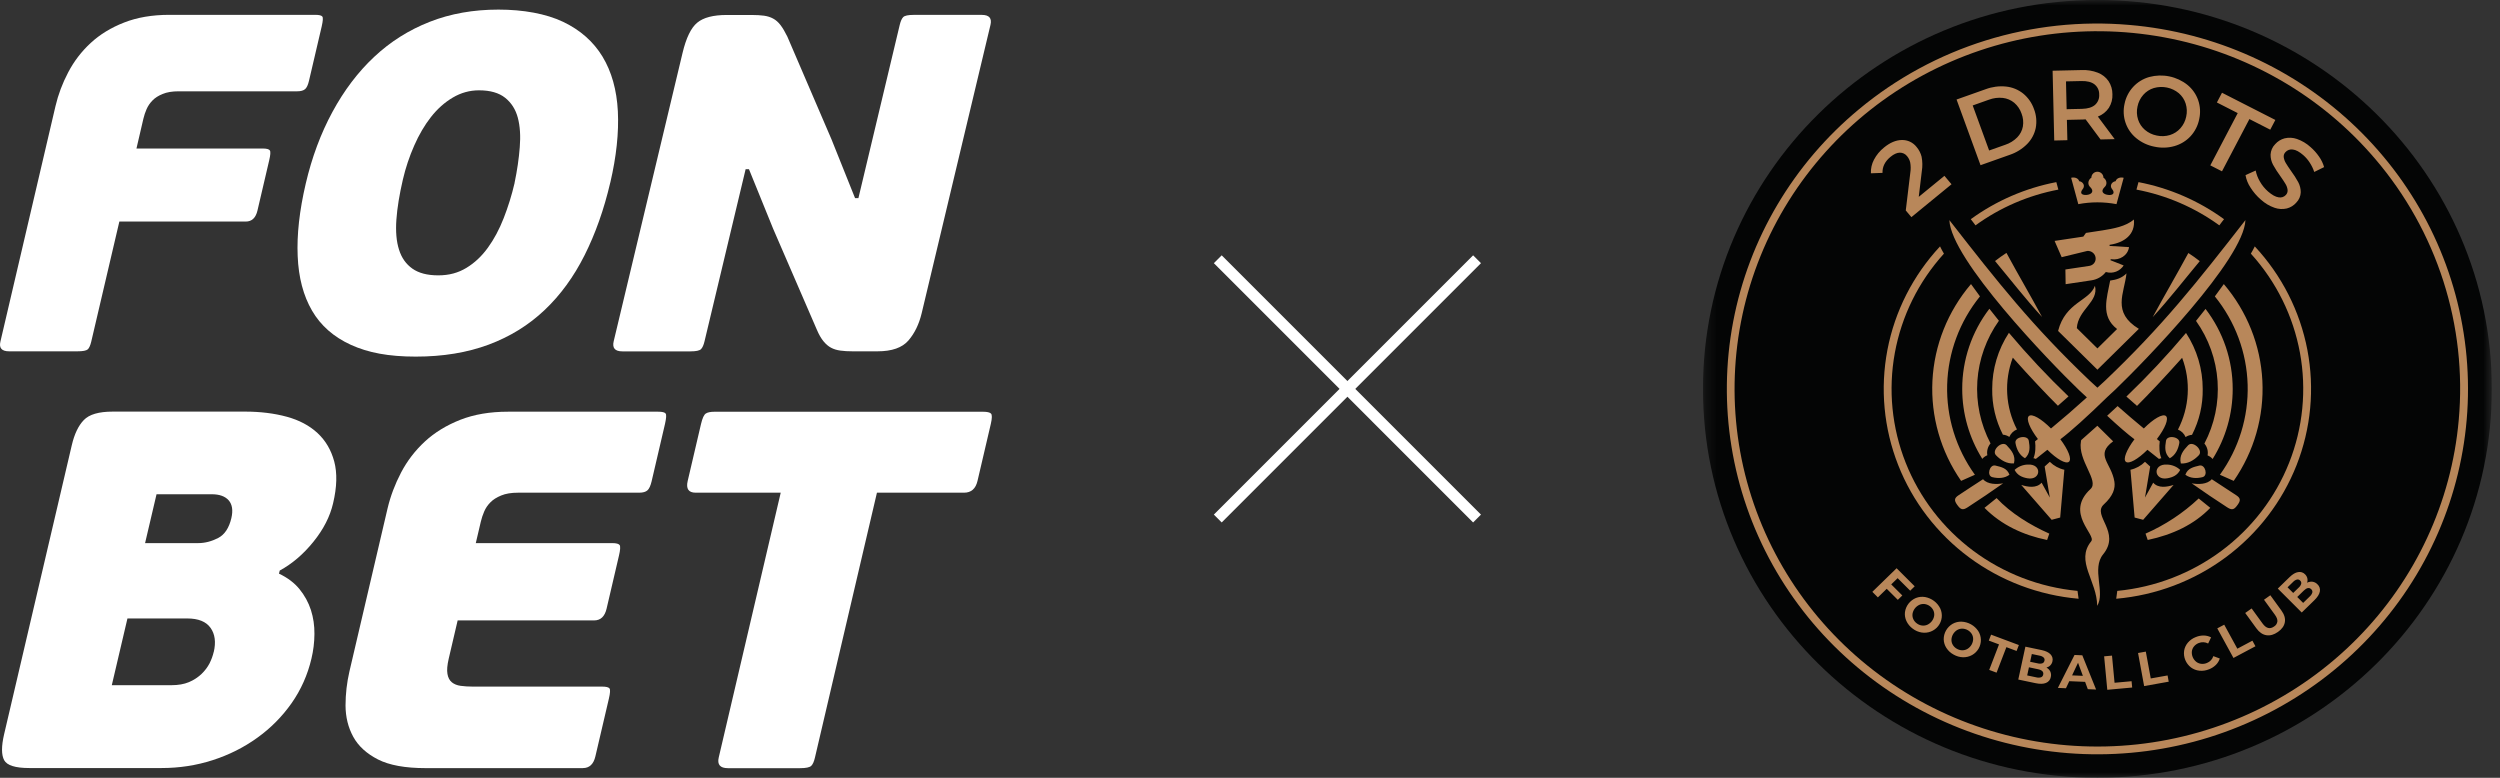 <svg width="225" height="70" viewBox="0 0 225 70" fill="none" xmlns="http://www.w3.org/2000/svg">
<rect x="0" y="0" width="225" height="70" fill="#333333" stroke="none"/>
<path d="M7.895 31.443C7.767 31.559 7.46 31.619 6.968 31.619H0.826C0.163 31.619 -0.101 31.331 0.035 30.752L4.993 9.556C5.236 8.517 5.616 7.501 6.14 6.506C6.66 5.514 7.332 4.635 8.163 3.867C8.991 3.103 9.99 2.487 11.17 2.028C12.341 1.568 13.697 1.336 15.22 1.336H28.375C28.723 1.336 28.934 1.388 29.011 1.492C29.086 1.592 29.066 1.884 28.954 2.376L27.811 7.265C27.723 7.641 27.607 7.893 27.459 8.021C27.311 8.149 27.079 8.217 26.763 8.217H16.08C15.504 8.217 15.02 8.297 14.64 8.457C14.253 8.613 13.949 8.809 13.725 9.041C13.497 9.273 13.321 9.532 13.193 9.82C13.069 10.108 12.973 10.396 12.905 10.684L12.281 13.367H23.657C24.005 13.367 24.212 13.427 24.288 13.539C24.364 13.655 24.34 13.959 24.224 14.446L23.173 18.945C23.017 19.608 22.669 19.94 22.117 19.94H10.742L8.211 30.752C8.127 31.099 8.023 31.327 7.899 31.443" fill="white"/>
<path d="M54.923 16.438C54.356 18.861 53.584 21.036 52.612 22.971C51.641 24.906 50.445 26.549 49.018 27.901C47.59 29.256 45.911 30.296 43.984 31.016C42.053 31.735 39.866 32.095 37.415 32.095C34.964 32.095 33.133 31.743 31.581 31.036C30.034 30.328 28.866 29.304 28.087 27.965C27.303 26.621 26.871 24.982 26.791 23.051C26.707 21.12 26.951 18.945 27.519 16.518C28.071 14.155 28.874 12.004 29.918 10.076C30.962 8.145 32.213 6.49 33.672 5.122C35.132 3.751 36.799 2.699 38.674 1.964C40.545 1.228 42.609 0.864 44.856 0.864C47.103 0.864 49.134 1.232 50.677 1.964C52.221 2.699 53.404 3.743 54.228 5.098C55.047 6.454 55.507 8.093 55.607 10.008C55.703 11.928 55.479 14.067 54.927 16.434M46.307 16.478C46.543 15.354 46.699 14.279 46.779 13.255C46.863 12.232 46.803 11.344 46.603 10.592C46.403 9.844 46.023 9.249 45.463 8.801C44.908 8.357 44.12 8.129 43.112 8.129C42.277 8.129 41.489 8.345 40.753 8.781C40.018 9.213 39.362 9.8 38.786 10.532C38.211 11.268 37.707 12.127 37.279 13.103C36.847 14.083 36.503 15.106 36.255 16.178C35.947 17.505 35.752 18.701 35.675 19.764C35.6 20.832 35.675 21.735 35.911 22.467C36.139 23.203 36.543 23.771 37.111 24.174C37.683 24.578 38.454 24.782 39.438 24.782C40.422 24.782 41.233 24.558 41.973 24.11C42.713 23.663 43.356 23.059 43.908 22.295C44.464 21.532 44.936 20.644 45.331 19.636C45.727 18.625 46.055 17.573 46.311 16.478" fill="white"/>
<path d="M67.107 15.226L63.408 30.712C63.328 31.059 63.22 31.295 63.088 31.427C62.952 31.555 62.645 31.623 62.153 31.623H56.011C55.347 31.623 55.088 31.323 55.232 30.715L61.429 4.766C61.753 3.411 62.193 2.499 62.752 2.04C63.304 1.58 64.192 1.348 65.403 1.348H67.65C68.082 1.348 68.454 1.372 68.762 1.412C69.07 1.456 69.342 1.54 69.582 1.672C69.825 1.8 70.045 1.996 70.245 2.255C70.445 2.515 70.649 2.863 70.861 3.295L74.839 12.551L76.954 17.829H77.258L80.973 2.251C81.057 1.904 81.161 1.668 81.293 1.536C81.425 1.408 81.736 1.34 82.224 1.34H88.366C89.029 1.34 89.289 1.644 89.141 2.247L82.948 28.201C82.712 29.18 82.316 29.996 81.76 30.643C81.201 31.291 80.273 31.619 78.978 31.619H76.731C76.327 31.619 75.963 31.599 75.643 31.555C75.319 31.511 75.039 31.427 74.795 31.295C74.552 31.167 74.324 30.971 74.112 30.712C73.9 30.452 73.7 30.108 73.516 29.672L69.585 20.592L67.406 15.226H67.103H67.107Z" fill="white"/>
<path d="M25.108 51.627C25.876 51.991 26.495 52.458 26.955 53.022C27.415 53.59 27.759 54.214 27.983 54.901C28.203 55.589 28.306 56.309 28.299 57.053C28.294 57.8 28.207 58.54 28.031 59.272C27.687 60.739 27.091 62.074 26.243 63.286C25.396 64.489 24.364 65.533 23.153 66.401C21.945 67.272 20.602 67.944 19.134 68.416C17.663 68.891 16.132 69.123 14.544 69.123H2.637C1.382 69.123 0.63 68.888 0.374 68.416C0.122 67.944 0.118 67.172 0.366 66.101L6.46 40.072C6.696 39.064 7.055 38.308 7.543 37.805C8.027 37.297 8.895 37.045 10.146 37.045H22.061C23.433 37.045 24.684 37.201 25.804 37.505C26.923 37.809 27.847 38.3 28.574 38.972C29.302 39.648 29.806 40.504 30.082 41.539C30.358 42.579 30.326 43.83 29.978 45.297C29.702 46.489 29.11 47.645 28.207 48.76C27.307 49.876 26.295 50.739 25.176 51.351L25.108 51.627ZM13.057 48.88H17.839C18.443 48.88 19.042 48.724 19.634 48.42C20.218 48.116 20.614 47.517 20.822 46.633C20.986 45.933 20.902 45.397 20.582 45.03C20.258 44.662 19.746 44.482 19.05 44.482H14.088L13.057 48.88ZM19.238 58.684C19.446 57.796 19.35 57.072 18.951 56.509C18.551 55.945 17.851 55.661 16.847 55.661H11.47L10.062 61.667H15.436C16.044 61.667 16.567 61.575 17.007 61.391C17.443 61.207 17.815 60.959 18.135 60.659C18.451 60.355 18.687 60.035 18.863 59.695C19.03 59.355 19.154 59.024 19.23 58.688" fill="white"/>
<path d="M52.465 69.131H38.303C36.467 69.131 35.044 68.871 34.02 68.352C32.997 67.828 32.253 67.152 31.793 66.312C31.334 65.473 31.102 64.533 31.098 63.494C31.098 62.454 31.218 61.431 31.45 60.423L34.88 45.761C35.14 44.661 35.544 43.586 36.096 42.53C36.647 41.479 37.363 40.547 38.239 39.736C39.114 38.928 40.178 38.276 41.421 37.784C42.665 37.297 44.096 37.053 45.715 37.053H59.234C59.602 37.053 59.826 37.109 59.906 37.217C59.989 37.321 59.965 37.636 59.85 38.152L58.642 43.334C58.546 43.73 58.422 43.998 58.266 44.134C58.114 44.27 57.866 44.342 57.535 44.342H46.631C46.019 44.342 45.508 44.426 45.108 44.594C44.7 44.761 44.376 44.965 44.136 45.213C43.892 45.457 43.708 45.729 43.576 46.037C43.444 46.345 43.344 46.649 43.273 46.953L42.821 48.88H55.103C55.471 48.88 55.691 48.944 55.771 49.06C55.847 49.184 55.827 49.508 55.703 50.023L54.592 54.785C54.424 55.489 54.052 55.837 53.472 55.837H41.189L40.386 59.275C40.25 59.859 40.21 60.319 40.27 60.651C40.326 60.987 40.458 61.234 40.666 61.407C40.873 61.574 41.137 61.682 41.461 61.726C41.789 61.77 42.149 61.794 42.545 61.794H54.184C54.552 61.794 54.772 61.85 54.856 61.958C54.936 62.062 54.92 62.378 54.796 62.894L53.584 68.076C53.42 68.779 53.044 69.127 52.465 69.127" fill="white"/>
<path d="M86.762 44.342H78.925L73.348 68.171C73.264 68.539 73.152 68.791 73.012 68.927C72.868 69.063 72.54 69.135 72.02 69.135H65.511C64.811 69.135 64.535 68.811 64.687 68.171L70.265 44.342H62.608C61.968 44.342 61.728 43.99 61.892 43.29L63.092 38.156C63.216 37.636 63.356 37.325 63.524 37.217C63.684 37.109 63.952 37.057 64.316 37.057H88.469C88.833 37.057 89.073 37.109 89.185 37.217C89.297 37.325 89.293 37.636 89.173 38.156L87.974 43.29C87.806 43.99 87.406 44.342 86.766 44.342" fill="white"/>
<g clip-path="url(#clip0_2_21335)">
<path d="M109.954 23.686L132.581 46.314" stroke="white" stroke-linecap="square" stroke-linejoin="round"/>
<path d="M109.954 46.313L132.581 23.686" stroke="white" stroke-linecap="square" stroke-linejoin="round"/>
</g>
<g clip-path="url(#clip1_2_21335)">
<mask id="mask0_2_21335" style="mask-type:luminance" maskUnits="userSpaceOnUse" x="153" y="0" width="72" height="70">
<path d="M224.266 0H153.266V70H224.266V0Z" fill="white"/>
</mask>
<g mask="url(#mask0_2_21335)">
<path fill-rule="evenodd" clip-rule="evenodd" d="M188.766 0C208.372 0 224.266 15.67 224.266 35C224.266 54.331 208.372 70 188.766 70C169.16 70 153.266 54.33 153.266 35C153.266 15.671 169.16 0 188.766 0Z" fill="#040505"/>
<path fill-rule="evenodd" clip-rule="evenodd" d="M191.648 2.244C199.336 2.9 206.555 6.165 212.075 11.481C217.595 16.797 221.074 23.836 221.92 31.398C222.766 38.96 220.927 46.578 216.715 52.952C212.503 59.327 206.179 64.064 198.822 66.358C191.464 68.651 183.527 68.358 176.364 65.528C169.201 62.699 163.255 57.508 159.538 50.841C155.822 44.173 154.566 36.442 155.983 28.963C157.401 21.485 161.405 14.722 167.313 9.828C170.662 7.046 174.536 4.943 178.713 3.641C182.889 2.34 187.285 1.865 191.648 2.244ZM213.76 14.295C208.902 8.593 202.188 4.728 194.763 3.359C187.337 1.99 179.661 3.201 173.04 6.787C166.42 10.373 161.265 16.111 158.455 23.024C155.644 29.937 155.352 37.597 157.628 44.698C159.904 51.799 164.607 57.903 170.935 61.969C177.264 66.035 184.827 67.811 192.335 66.996C199.844 66.181 206.833 62.824 212.112 57.497C217.392 52.17 220.634 45.204 221.288 37.784C221.665 33.573 221.194 29.33 219.902 25.299C218.61 21.267 216.523 17.528 213.76 14.294" fill="#B8875A"/>
<path fill-rule="evenodd" clip-rule="evenodd" d="M170.787 52.034L170.21 52.596L171.208 53.592L170.803 53.987L169.805 52.991L169.009 53.765L168.51 53.266L170.694 51.141L172.323 52.768L171.918 53.163L170.787 52.034ZM172.139 56.574C172.373 56.757 172.651 56.878 172.947 56.926C173.227 56.971 173.514 56.941 173.777 56.838C174.041 56.734 174.271 56.563 174.443 56.34C174.615 56.118 174.723 55.854 174.755 55.577C174.787 55.299 174.741 55.017 174.624 54.763C174.494 54.498 174.303 54.266 174.065 54.087C173.828 53.908 173.551 53.787 173.257 53.733C172.98 53.686 172.695 53.716 172.434 53.818C172.171 53.927 171.941 54.102 171.768 54.325C171.594 54.549 171.484 54.813 171.446 55.092C171.414 55.367 171.46 55.646 171.579 55.897C171.705 56.165 171.897 56.398 172.138 56.574M172.505 56.1C172.367 55.999 172.259 55.864 172.191 55.708C172.125 55.557 172.104 55.391 172.129 55.229C172.159 55.057 172.231 54.895 172.339 54.756C172.446 54.617 172.586 54.506 172.747 54.432C172.899 54.366 173.067 54.343 173.232 54.365C173.401 54.391 173.561 54.459 173.698 54.562C173.834 54.664 173.942 54.799 174.012 54.953C174.077 55.104 174.099 55.27 174.074 55.432C174.044 55.605 173.972 55.767 173.865 55.906C173.757 56.044 173.617 56.156 173.457 56.23C173.305 56.296 173.137 56.319 172.972 56.296C172.802 56.273 172.641 56.205 172.506 56.1M175.827 58.915C175.564 58.773 175.34 58.569 175.178 58.32C175.026 58.088 174.941 57.818 174.934 57.542C174.931 57.26 175.004 56.983 175.144 56.738C175.285 56.493 175.488 56.289 175.733 56.145C175.978 56.008 176.255 55.94 176.536 55.949C176.835 55.962 177.126 56.044 177.387 56.189C177.647 56.334 177.869 56.537 178.035 56.782C178.187 57.018 178.272 57.29 178.279 57.57C178.287 57.849 178.217 58.126 178.078 58.369C177.938 58.613 177.734 58.815 177.488 58.953C177.241 59.091 176.961 59.16 176.678 59.154C176.378 59.146 176.086 59.063 175.827 58.915ZM176.125 58.395C176.273 58.48 176.441 58.526 176.613 58.526C176.78 58.526 176.943 58.48 177.084 58.393C177.233 58.298 177.356 58.169 177.443 58.017C177.53 57.864 177.579 57.694 177.584 57.519C177.586 57.355 177.542 57.194 177.456 57.053C177.365 56.91 177.239 56.791 177.089 56.708C176.94 56.625 176.772 56.58 176.6 56.577C176.434 56.578 176.271 56.624 176.129 56.71C175.981 56.805 175.858 56.934 175.771 57.086C175.684 57.238 175.635 57.409 175.63 57.583C175.628 57.747 175.672 57.909 175.758 58.049C175.847 58.194 175.974 58.313 176.125 58.395M179.911 57.996L178.992 57.652L179.197 57.119L181.698 58.054L181.493 58.587L180.575 58.244L179.692 60.54L179.028 60.292L179.911 57.996ZM184.181 60.084C184.315 60.048 184.437 59.978 184.532 59.879C184.629 59.778 184.694 59.653 184.721 59.517C184.748 59.407 184.746 59.292 184.716 59.183C184.686 59.074 184.628 58.974 184.549 58.892C184.383 58.714 184.117 58.586 183.751 58.508L182.285 58.2L181.645 61.159L183.197 61.485C183.589 61.568 183.902 61.561 184.136 61.464C184.249 61.42 184.349 61.347 184.425 61.254C184.502 61.16 184.552 61.049 184.572 60.931C184.614 60.766 184.598 60.592 184.527 60.437C184.452 60.286 184.331 60.163 184.181 60.084M182.864 58.861L183.554 59.006C183.692 59.026 183.821 59.085 183.926 59.175C183.963 59.212 183.989 59.258 184.003 59.309C184.016 59.359 184.016 59.413 184.002 59.463C183.993 59.515 183.971 59.564 183.938 59.605C183.905 59.646 183.861 59.678 183.812 59.697C183.679 59.738 183.536 59.741 183.402 59.704L182.712 59.559L182.864 58.861ZM183.257 60.959L182.447 60.788L182.605 60.057L183.415 60.228C183.784 60.305 183.942 60.467 183.889 60.712C183.881 60.767 183.858 60.818 183.823 60.861C183.788 60.904 183.742 60.938 183.69 60.957C183.549 60.998 183.399 60.999 183.257 60.959M187.659 61.367L186.236 61.306L185.936 61.943L185.209 61.912L186.707 58.947L187.408 58.977L188.648 62.057L187.903 62.026L187.659 61.367ZM187.459 60.825L187.023 59.647L186.487 60.784L187.459 60.825ZM189.372 59.07L190.08 59.005L190.31 61.449L191.842 61.309L191.896 61.877L189.656 62.082L189.372 59.07ZM192.425 58.77L193.124 58.645L193.568 61.061L195.082 60.79L195.185 61.351L192.972 61.747L192.425 58.77ZM198.811 60.236C198.539 60.349 198.242 60.393 197.948 60.363C197.671 60.336 197.407 60.234 197.184 60.068C196.959 59.893 196.784 59.663 196.676 59.401C196.568 59.139 196.532 58.854 196.57 58.574C196.612 58.302 196.73 58.047 196.91 57.836C197.102 57.613 197.347 57.44 197.624 57.335C197.852 57.24 198.097 57.192 198.345 57.196C198.573 57.2 198.797 57.258 198.998 57.363L198.734 57.917C198.604 57.847 198.461 57.807 198.314 57.8C198.166 57.792 198.019 57.818 197.883 57.874C197.718 57.937 197.572 58.041 197.459 58.177C197.354 58.305 197.287 58.46 197.267 58.624C197.25 58.798 197.276 58.973 197.342 59.135C197.409 59.297 197.514 59.441 197.649 59.553C197.779 59.657 197.937 59.723 198.103 59.743C198.279 59.763 198.458 59.737 198.621 59.669C198.759 59.616 198.883 59.532 198.983 59.425C199.083 59.318 199.157 59.19 199.2 59.051L199.78 59.266C199.713 59.483 199.592 59.68 199.43 59.84C199.254 60.013 199.043 60.148 198.812 60.237M199.555 56.553L201.012 59.216L202.991 58.164L202.717 57.661L201.361 58.382L200.18 56.221L199.555 56.553ZM205.016 56.873C204.66 57.125 204.312 57.223 203.972 57.169C203.633 57.115 203.332 56.907 203.07 56.545L202.069 55.168L202.647 54.76L203.632 56.117C203.952 56.558 204.297 56.647 204.668 56.385C204.748 56.337 204.816 56.271 204.868 56.193C204.919 56.114 204.952 56.026 204.965 55.934C204.983 55.761 204.909 55.56 204.744 55.332L203.76 53.976L204.33 53.573L205.33 54.951C205.592 55.312 205.694 55.659 205.637 55.994C205.58 56.329 205.374 56.622 205.017 56.873M207.64 52.445C207.684 52.315 207.691 52.176 207.66 52.043C207.627 51.909 207.556 51.786 207.456 51.689C207.378 51.606 207.28 51.545 207.17 51.509C207.061 51.474 206.945 51.467 206.833 51.488C206.59 51.526 206.335 51.675 206.069 51.934L205.002 52.972L207.157 55.126L208.287 54.026C208.572 53.749 208.738 53.487 208.785 53.241C208.81 53.123 208.803 53.001 208.765 52.887C208.728 52.773 208.662 52.67 208.572 52.589C208.456 52.464 208.299 52.382 208.129 52.355C207.961 52.334 207.789 52.365 207.64 52.445ZM205.879 52.859L206.382 52.37C206.474 52.268 206.595 52.194 206.729 52.157C206.781 52.146 206.834 52.15 206.885 52.166C206.935 52.183 206.98 52.212 207.015 52.252C207.054 52.287 207.083 52.332 207.1 52.382C207.117 52.432 207.12 52.485 207.109 52.537C207.071 52.669 206.995 52.787 206.89 52.878L206.388 53.366L205.879 52.859ZM207.873 53.688L207.284 54.262L206.751 53.73L207.34 53.155C207.609 52.894 207.832 52.853 208.011 53.031C208.053 53.068 208.084 53.115 208.102 53.167C208.119 53.22 208.122 53.276 208.11 53.33C208.066 53.468 207.984 53.592 207.873 53.687" fill="#B8875A"/>
<path fill-rule="evenodd" clip-rule="evenodd" d="M174.998 15.825L175.637 16.584L172.025 19.542L171.519 18.942L171.93 15.525C171.976 15.225 171.972 14.918 171.918 14.619C171.872 14.417 171.779 14.227 171.646 14.066C171.569 13.963 171.469 13.879 171.353 13.822C171.237 13.765 171.109 13.736 170.979 13.738C170.724 13.744 170.448 13.87 170.149 14.114C169.649 14.523 169.408 15.004 169.425 15.559L168.381 15.597C168.362 15.172 168.457 14.75 168.657 14.373C168.88 13.947 169.191 13.572 169.569 13.271C170.101 12.835 170.631 12.612 171.158 12.6C171.414 12.593 171.668 12.646 171.9 12.754C172.131 12.863 172.333 13.024 172.489 13.224C172.706 13.479 172.861 13.778 172.943 14.101C173.028 14.534 173.034 14.979 172.962 15.415L172.688 17.716L174.998 15.825ZM176.09 8.957L178.711 8.028C179.297 7.808 179.926 7.726 180.55 7.79C181.112 7.849 181.645 8.068 182.085 8.419C182.536 8.789 182.874 9.275 183.062 9.823C183.271 10.363 183.324 10.95 183.216 11.518C183.104 12.065 182.834 12.568 182.438 12.967C181.999 13.408 181.461 13.74 180.868 13.938L178.247 14.868L176.09 8.957ZM180.477 13.029C180.882 12.895 181.249 12.668 181.547 12.368C181.813 12.098 181.992 11.756 182.059 11.385C182.125 10.994 182.084 10.592 181.939 10.221C181.811 9.845 181.584 9.509 181.281 9.249C180.989 9.006 180.63 8.854 180.251 8.812C179.827 8.768 179.398 8.824 178.999 8.974L177.543 9.491L179.022 13.545L180.477 13.029ZM189.049 12.551L187.704 10.741C187.65 10.748 187.568 10.753 187.459 10.756L186.021 10.788L186.064 12.618L184.881 12.646L184.734 6.365L187.355 6.305C187.849 6.283 188.342 6.364 188.803 6.542C189.192 6.692 189.526 6.953 189.763 7.292C189.997 7.645 190.12 8.057 190.118 8.478C190.14 8.91 190.028 9.339 189.797 9.707C189.558 10.063 189.213 10.337 188.809 10.492L190.322 12.522L189.049 12.551ZM188.927 8.505C188.933 8.331 188.898 8.157 188.825 7.998C188.752 7.84 188.642 7.7 188.504 7.59C188.232 7.381 187.838 7.282 187.323 7.294L185.939 7.325L185.998 9.828L187.382 9.797C187.897 9.785 188.286 9.667 188.548 9.443C188.68 9.326 188.783 9.18 188.848 9.017C188.914 8.855 188.941 8.679 188.927 8.505ZM193.897 13.201C193.296 13.086 192.734 12.823 192.264 12.437C191.82 12.073 191.487 11.595 191.301 11.056C191.112 10.505 191.08 9.913 191.209 9.345C191.322 8.774 191.592 8.245 191.989 7.815C192.379 7.394 192.878 7.088 193.433 6.93C194.022 6.771 194.641 6.753 195.239 6.876C195.837 6.999 196.397 7.261 196.872 7.64C197.315 8.003 197.648 8.479 197.835 9.017C198.025 9.569 198.056 10.162 197.927 10.732C197.814 11.304 197.543 11.835 197.145 12.267C196.755 12.685 196.256 12.989 195.702 13.147C195.114 13.315 194.493 13.333 193.896 13.2M194.109 12.199C194.5 12.286 194.907 12.27 195.29 12.154C195.658 12.041 195.986 11.829 196.238 11.543C196.503 11.243 196.682 10.88 196.759 10.491C196.847 10.103 196.83 9.7 196.71 9.321C196.595 8.958 196.381 8.635 196.091 8.386C195.784 8.133 195.418 7.958 195.027 7.878C194.635 7.797 194.229 7.812 193.845 7.923C193.478 8.035 193.15 8.247 192.897 8.533C192.633 8.833 192.453 9.196 192.376 9.586C192.288 9.973 192.305 10.377 192.425 10.755C192.54 11.118 192.754 11.441 193.045 11.69C193.348 11.948 193.715 12.124 194.109 12.199M201.395 10.179L199.52 9.223L199.98 8.347L204.782 10.796L204.322 11.672L202.447 10.716L199.979 15.419L198.928 14.883L201.395 10.179ZM203.476 17.963C203.832 18.29 204.252 18.541 204.71 18.7C205.064 18.825 205.447 18.846 205.813 18.762C206.143 18.677 206.438 18.495 206.66 18.241C206.91 17.99 207.056 17.655 207.068 17.303C207.068 16.987 206.99 16.676 206.842 16.396C206.65 16.044 206.433 15.706 206.193 15.384C205.99 15.096 205.835 14.862 205.729 14.682C205.629 14.521 205.564 14.342 205.537 14.156C205.525 14.074 205.533 13.99 205.558 13.911C205.584 13.832 205.627 13.76 205.685 13.699C205.766 13.605 205.871 13.534 205.988 13.491C206.106 13.449 206.232 13.437 206.356 13.457C206.631 13.488 206.943 13.656 207.294 13.961C207.517 14.157 207.712 14.382 207.872 14.631C208.045 14.894 208.183 15.178 208.282 15.476L209.169 15.039C209.073 14.701 208.919 14.382 208.715 14.094C208.498 13.779 208.241 13.491 207.951 13.239C207.596 12.913 207.177 12.664 206.72 12.505C206.366 12.382 205.982 12.363 205.617 12.45C205.287 12.537 204.99 12.719 204.767 12.974C204.514 13.228 204.366 13.566 204.351 13.922C204.349 14.237 204.425 14.547 204.573 14.827C204.77 15.181 204.989 15.523 205.23 15.851C205.433 16.139 205.588 16.373 205.694 16.553C205.794 16.714 205.858 16.894 205.883 17.081C205.893 17.165 205.885 17.249 205.859 17.328C205.833 17.408 205.79 17.481 205.732 17.543C205.651 17.633 205.547 17.701 205.431 17.739C205.315 17.777 205.191 17.784 205.071 17.759C204.796 17.719 204.481 17.544 204.125 17.236C203.834 16.982 203.588 16.681 203.398 16.347C203.212 16.038 203.082 15.7 203.011 15.348L202.096 15.761C202.166 16.161 202.318 16.542 202.545 16.881C202.799 17.285 203.113 17.65 203.476 17.964" fill="#B8875A"/>
<path fill-rule="evenodd" clip-rule="evenodd" d="M192.463 16.391C195.249 16.926 197.879 18.066 200.163 19.727L199.945 20.007C199.872 20.099 199.805 20.191 199.739 20.282C197.527 18.675 194.979 17.575 192.281 17.064L192.463 16.391ZM185.252 17.064C182.553 17.576 180.005 18.675 177.794 20.283C177.728 20.191 177.66 20.099 177.588 20.007L177.37 19.727C179.654 18.066 182.283 16.926 185.069 16.391L185.252 17.064ZM202.929 22.175C205.357 24.782 206.997 28.006 207.663 31.484C208.328 34.962 207.993 38.554 206.696 41.854C205.398 45.154 203.19 48.029 200.321 50.156C197.451 52.283 194.036 53.575 190.46 53.887L190.555 53.18C193.963 52.854 197.212 51.603 199.942 49.567C202.672 47.531 204.777 44.789 206.022 41.645C207.268 38.501 207.605 35.078 206.997 31.757C206.389 28.435 204.86 25.345 202.578 22.828C202.703 22.618 202.82 22.4 202.929 22.175ZM187.073 53.887C183.497 53.575 180.081 52.283 177.211 50.157C174.342 48.03 172.133 45.154 170.836 41.854C169.538 38.554 169.204 34.962 169.869 31.484C170.535 28.006 172.175 24.782 174.603 22.175C174.712 22.401 174.83 22.618 174.954 22.829C172.673 25.345 171.144 28.436 170.536 31.757C169.928 35.079 170.265 38.501 171.511 41.645C172.756 44.789 174.861 47.531 177.591 49.567C180.321 51.603 183.57 52.854 186.977 53.18L187.073 53.887Z" fill="#B8875A"/>
<path fill-rule="evenodd" clip-rule="evenodd" d="M176.6 35C176.596 32.398 177.454 29.866 179.044 27.789C179.326 28.151 179.612 28.51 179.902 28.867C178.766 30.465 178.096 32.338 177.963 34.284C177.83 36.23 178.24 38.175 179.148 39.908C179.024 40.054 178.933 40.225 178.884 40.409C178.834 40.593 178.827 40.786 178.861 40.973C178.685 41.043 178.529 41.154 178.406 41.297C177.225 39.403 176.599 37.223 176.6 35ZM198.244 35.013C198.247 33.223 197.725 31.47 196.741 29.965C195.058 31.967 193.267 33.878 191.376 35.69L192.332 36.531C193.336 35.531 194.787 34 196.391 32.202C196.786 33.245 196.957 34.358 196.892 35.471C196.828 36.583 196.529 37.669 196.016 38.662C196.17 38.724 196.311 38.816 196.429 38.931C196.547 39.047 196.64 39.185 196.703 39.337C196.875 39.22 197.075 39.15 197.282 39.134C197.937 37.858 198.267 36.443 198.244 35.013M197.882 44.863C198.231 45.144 198.58 45.425 198.928 45.706C197.472 47.206 195.553 48.12 193.294 48.598C193.228 48.408 193.162 48.217 193.097 48.027C194.863 47.249 196.482 46.179 197.882 44.863ZM201.034 43.279C202.868 40.636 203.775 37.474 203.614 34.275C203.453 31.076 202.234 28.018 200.143 25.567C199.879 25.939 199.61 26.309 199.336 26.676C201.17 28.941 202.206 31.732 202.288 34.628C202.37 37.524 201.494 40.368 199.791 42.73L201.034 43.279ZM199.059 43.129C198.647 43.61 197.824 43.605 197.251 43.499C198.249 44.207 199.406 44.985 200.449 45.661C200.896 45.951 201.08 45.863 201.384 45.438C201.655 45.059 201.675 44.843 201.265 44.574C200.53 44.092 199.798 43.604 199.059 43.129M197.943 41.901C197.412 42.033 196.896 42.131 196.683 42.727C197.12 43.059 197.7 43.074 198.227 42.943C198.754 42.813 198.473 41.769 197.943 41.901ZM196.929 40.078C196.502 40.53 196.104 41.004 196.275 41.709C196.904 41.76 197.472 41.418 197.897 40.969C198.321 40.521 197.356 39.626 196.929 40.078M195.06 43.046C193.839 43.266 193.71 41.732 195.033 41.811C195.474 41.822 195.896 41.992 196.217 42.291C195.971 42.769 195.566 42.955 195.06 43.046ZM194.94 39.669C195.034 39.109 196.232 39.31 196.139 39.866C196.046 40.422 195.788 40.967 195.281 41.243C194.788 40.791 194.847 40.229 194.94 39.67M194.376 39.72C194.317 40.204 194.327 40.785 194.52 41.24C194.447 41.251 194.376 41.273 194.309 41.304C194.008 41.07 193.569 40.72 193.269 40.481C192.418 41.326 191.602 41.795 191.325 41.558C191.051 41.326 191.392 40.476 192.101 39.535C191.514 39.098 190.662 38.363 189.643 37.418L190.574 36.557L190.583 36.547C191.355 37.23 192.142 37.902 192.944 38.564C193.81 37.691 194.65 37.202 194.933 37.441C195.212 37.679 194.854 38.554 194.12 39.514L194.376 39.72ZM200.943 35.013C200.944 37.236 200.319 39.416 199.137 41.31C199.015 41.167 198.858 41.056 198.682 40.986C198.717 40.798 198.71 40.606 198.66 40.422C198.611 40.238 198.52 40.067 198.396 39.921C199.304 38.188 199.713 36.243 199.58 34.297C199.447 32.351 198.776 30.478 197.641 28.88C197.931 28.524 198.217 28.164 198.499 27.802C200.089 29.879 200.947 32.411 200.943 35.013ZM195.624 43.642C195.026 43.836 194.247 43.965 193.788 43.442L193.049 44.781L193.515 41.987L193.049 41.563C192.692 41.92 192.238 42.168 191.741 42.279L192.116 46.579C192.372 46.647 192.628 46.715 192.884 46.782L195.624 43.642ZM187.286 39.719C186.982 41.446 188.955 43.268 188.147 44.012C185.8 46.174 188.689 48.13 188.209 48.717C186.755 50.498 188.744 52.287 188.744 54.528C189.493 53.334 188.224 51.186 189.28 49.893C190.922 47.883 188.258 46.401 189.341 45.402C190.188 44.623 190.389 43.953 190.296 43.35C190.033 41.663 188.511 40.949 190.182 39.72L188.762 38.318L187.305 39.613C187.298 39.648 187.292 39.684 187.286 39.72M184.24 48.598C184.302 48.409 184.37 48.212 184.437 48.027C182.732 47.261 180.978 46.196 179.694 44.828C179.331 45.121 178.968 45.413 178.605 45.706C180.125 47.255 182.12 48.17 184.239 48.598M191.129 23.889L189.941 23.42L189.968 23.323L190.019 23.331C190.766 23.448 191.509 22.991 191.612 22.241L189.864 22.134L189.859 22.032L189.91 22.024C191.185 21.833 192.2 21.104 192.048 19.753C191.33 20.39 190.152 20.583 189.24 20.732C188.741 20.813 188.238 20.887 187.737 20.962L187.499 21.294L184.913 21.682L185.55 23.146L187.847 22.586C188.027 22.57 188.206 22.623 188.346 22.734C188.487 22.845 188.579 23.005 188.602 23.181C188.628 23.354 188.584 23.529 188.48 23.669C188.375 23.809 188.218 23.903 188.044 23.929L185.886 24.253L185.907 25.577L188.244 25.227C188.74 25.153 189.189 24.896 189.502 24.509L189.526 24.48L189.562 24.49C189.854 24.57 190.165 24.555 190.447 24.447C190.73 24.338 190.969 24.142 191.129 23.888M179.299 35C179.276 36.43 179.606 37.844 180.261 39.12C180.468 39.137 180.668 39.207 180.839 39.324C180.903 39.172 180.996 39.034 181.114 38.918C181.232 38.803 181.372 38.711 181.527 38.649C181.013 37.656 180.715 36.57 180.651 35.458C180.586 34.346 180.757 33.232 181.152 32.189C182.756 33.987 184.207 35.518 185.211 36.518L186.167 35.676C184.276 33.864 182.485 31.954 180.802 29.953C179.818 31.457 179.296 33.21 179.299 35ZM189.309 15.99C189.389 16.039 189.456 16.107 189.503 16.188C189.551 16.268 189.577 16.359 189.58 16.452C189.582 16.527 189.567 16.601 189.537 16.669C189.507 16.737 189.461 16.798 189.404 16.846C189.002 17.242 189.32 17.502 189.759 17.546C190.147 17.584 190.382 17.394 190.096 17.027C190.048 16.974 190.014 16.911 189.996 16.842C189.979 16.773 189.978 16.702 189.996 16.633C190.025 16.546 190.079 16.469 190.152 16.411C190.224 16.354 190.312 16.318 190.405 16.309C190.475 16.052 190.8 15.913 191.13 16.001C190.915 16.791 190.7 17.582 190.485 18.373C189.349 18.157 188.183 18.157 187.047 18.373C186.832 17.582 186.617 16.791 186.403 16.001C186.732 15.913 187.057 16.052 187.128 16.309C187.221 16.318 187.309 16.354 187.381 16.411C187.454 16.469 187.508 16.546 187.537 16.633C187.554 16.702 187.554 16.773 187.536 16.842C187.519 16.911 187.485 16.974 187.436 17.027C187.119 17.434 187.429 17.578 187.814 17.542C188.254 17.5 188.496 17.209 188.129 16.847C188.072 16.798 188.027 16.738 187.996 16.669C187.966 16.601 187.951 16.527 187.953 16.453C187.956 16.36 187.982 16.269 188.03 16.188C188.077 16.107 188.144 16.04 188.224 15.991C188.224 15.849 188.281 15.713 188.383 15.613C188.485 15.512 188.623 15.456 188.767 15.456C188.91 15.456 189.048 15.512 189.15 15.613C189.252 15.713 189.309 15.849 189.309 15.991M193.742 28.543C195.252 26.901 196.549 25.217 197.979 23.502C197.647 23.243 197.305 22.998 196.952 22.771C195.912 24.701 194.783 26.613 193.742 28.543M183.789 28.534C182.75 26.603 181.621 24.691 180.58 22.761C180.227 22.989 179.885 23.233 179.554 23.493C180.983 25.208 182.28 26.892 183.79 28.533M185.228 29.784C185.9 27.172 188.058 27.096 188.544 25.72C188.92 27.162 187.014 27.86 186.914 29.532L188.767 31.358L190.538 29.612C189.023 28.452 189.627 26.819 189.914 25.252C190.484 25.178 190.982 25.017 191.384 24.606C191.189 26.419 190.046 28.101 192.496 29.597C191.253 30.823 190.01 32.048 188.767 33.273C187.587 32.11 186.408 30.947 185.228 29.784M181.909 43.642C182.508 43.836 183.286 43.965 183.745 43.442L184.484 44.781L184.018 41.987L184.484 41.563C184.842 41.92 185.295 42.168 185.791 42.279L185.417 46.579C185.161 46.647 184.905 46.715 184.649 46.782L181.909 43.642ZM176.5 43.279L177.742 42.729C176.039 40.368 175.163 37.524 175.245 34.627C175.327 31.731 176.363 28.94 178.197 26.676C177.923 26.308 177.655 25.939 177.39 25.566C175.299 28.017 174.08 31.076 173.919 34.275C173.758 37.473 174.665 40.636 176.5 43.279ZM178.474 43.129C178.887 43.609 179.709 43.604 180.282 43.498C179.284 44.207 178.126 44.984 177.084 45.661C176.637 45.95 176.453 45.862 176.149 45.438C175.878 45.058 175.858 44.843 176.269 44.574C177.003 44.092 177.734 43.603 178.474 43.129ZM179.591 41.901C180.122 42.033 180.637 42.131 180.851 42.727C180.414 43.058 179.833 43.073 179.305 42.943C178.777 42.812 179.059 41.769 179.59 41.901M180.604 40.077C180.176 39.626 179.211 40.521 179.636 40.969C180.061 41.417 180.629 41.759 181.257 41.708C181.429 41.004 181.031 40.53 180.603 40.077M182.472 43.046C183.693 43.265 183.822 41.731 182.499 41.811C182.058 41.821 181.636 41.992 181.315 42.291C181.561 42.768 181.966 42.955 182.472 43.046ZM182.592 39.669C182.685 40.228 182.745 40.79 182.251 41.242C181.744 40.966 181.486 40.421 181.392 39.865C181.299 39.309 182.498 39.108 182.592 39.668M183.157 39.718C183.215 40.202 183.205 40.784 183.012 41.239C183.085 41.25 183.157 41.271 183.224 41.303C183.524 41.069 183.964 40.719 184.264 40.48C185.114 41.324 185.93 41.794 186.207 41.557C186.482 41.324 186.14 40.474 185.431 39.533C186.334 38.861 187.864 37.483 189.666 35.722L190.363 35.077C193.057 32.489 201.953 23.34 202.089 19.81C197.678 25.472 194.651 29.31 189.465 34.252L188.766 34.893L188.067 34.252C182.882 29.31 179.855 25.472 175.443 19.81C175.58 23.34 184.429 32.533 187.123 35.121L187.819 35.766C186.771 36.719 185.694 37.651 184.589 38.563C183.722 37.691 182.883 37.201 182.6 37.441C182.322 37.678 182.679 38.554 183.413 39.514L183.157 39.718Z" fill="#B8875A"/>
</g>
</g>
<defs>
<clipPath id="clip0_2_21335">
<rect width="40" height="40" fill="white" transform="matrix(0 -1 1 0 101.266 55)"/>
</clipPath>
<clipPath id="clip1_2_21335">
<rect width="71" height="70" fill="white" transform="translate(153.266)"/>
</clipPath>
</defs>
</svg>
